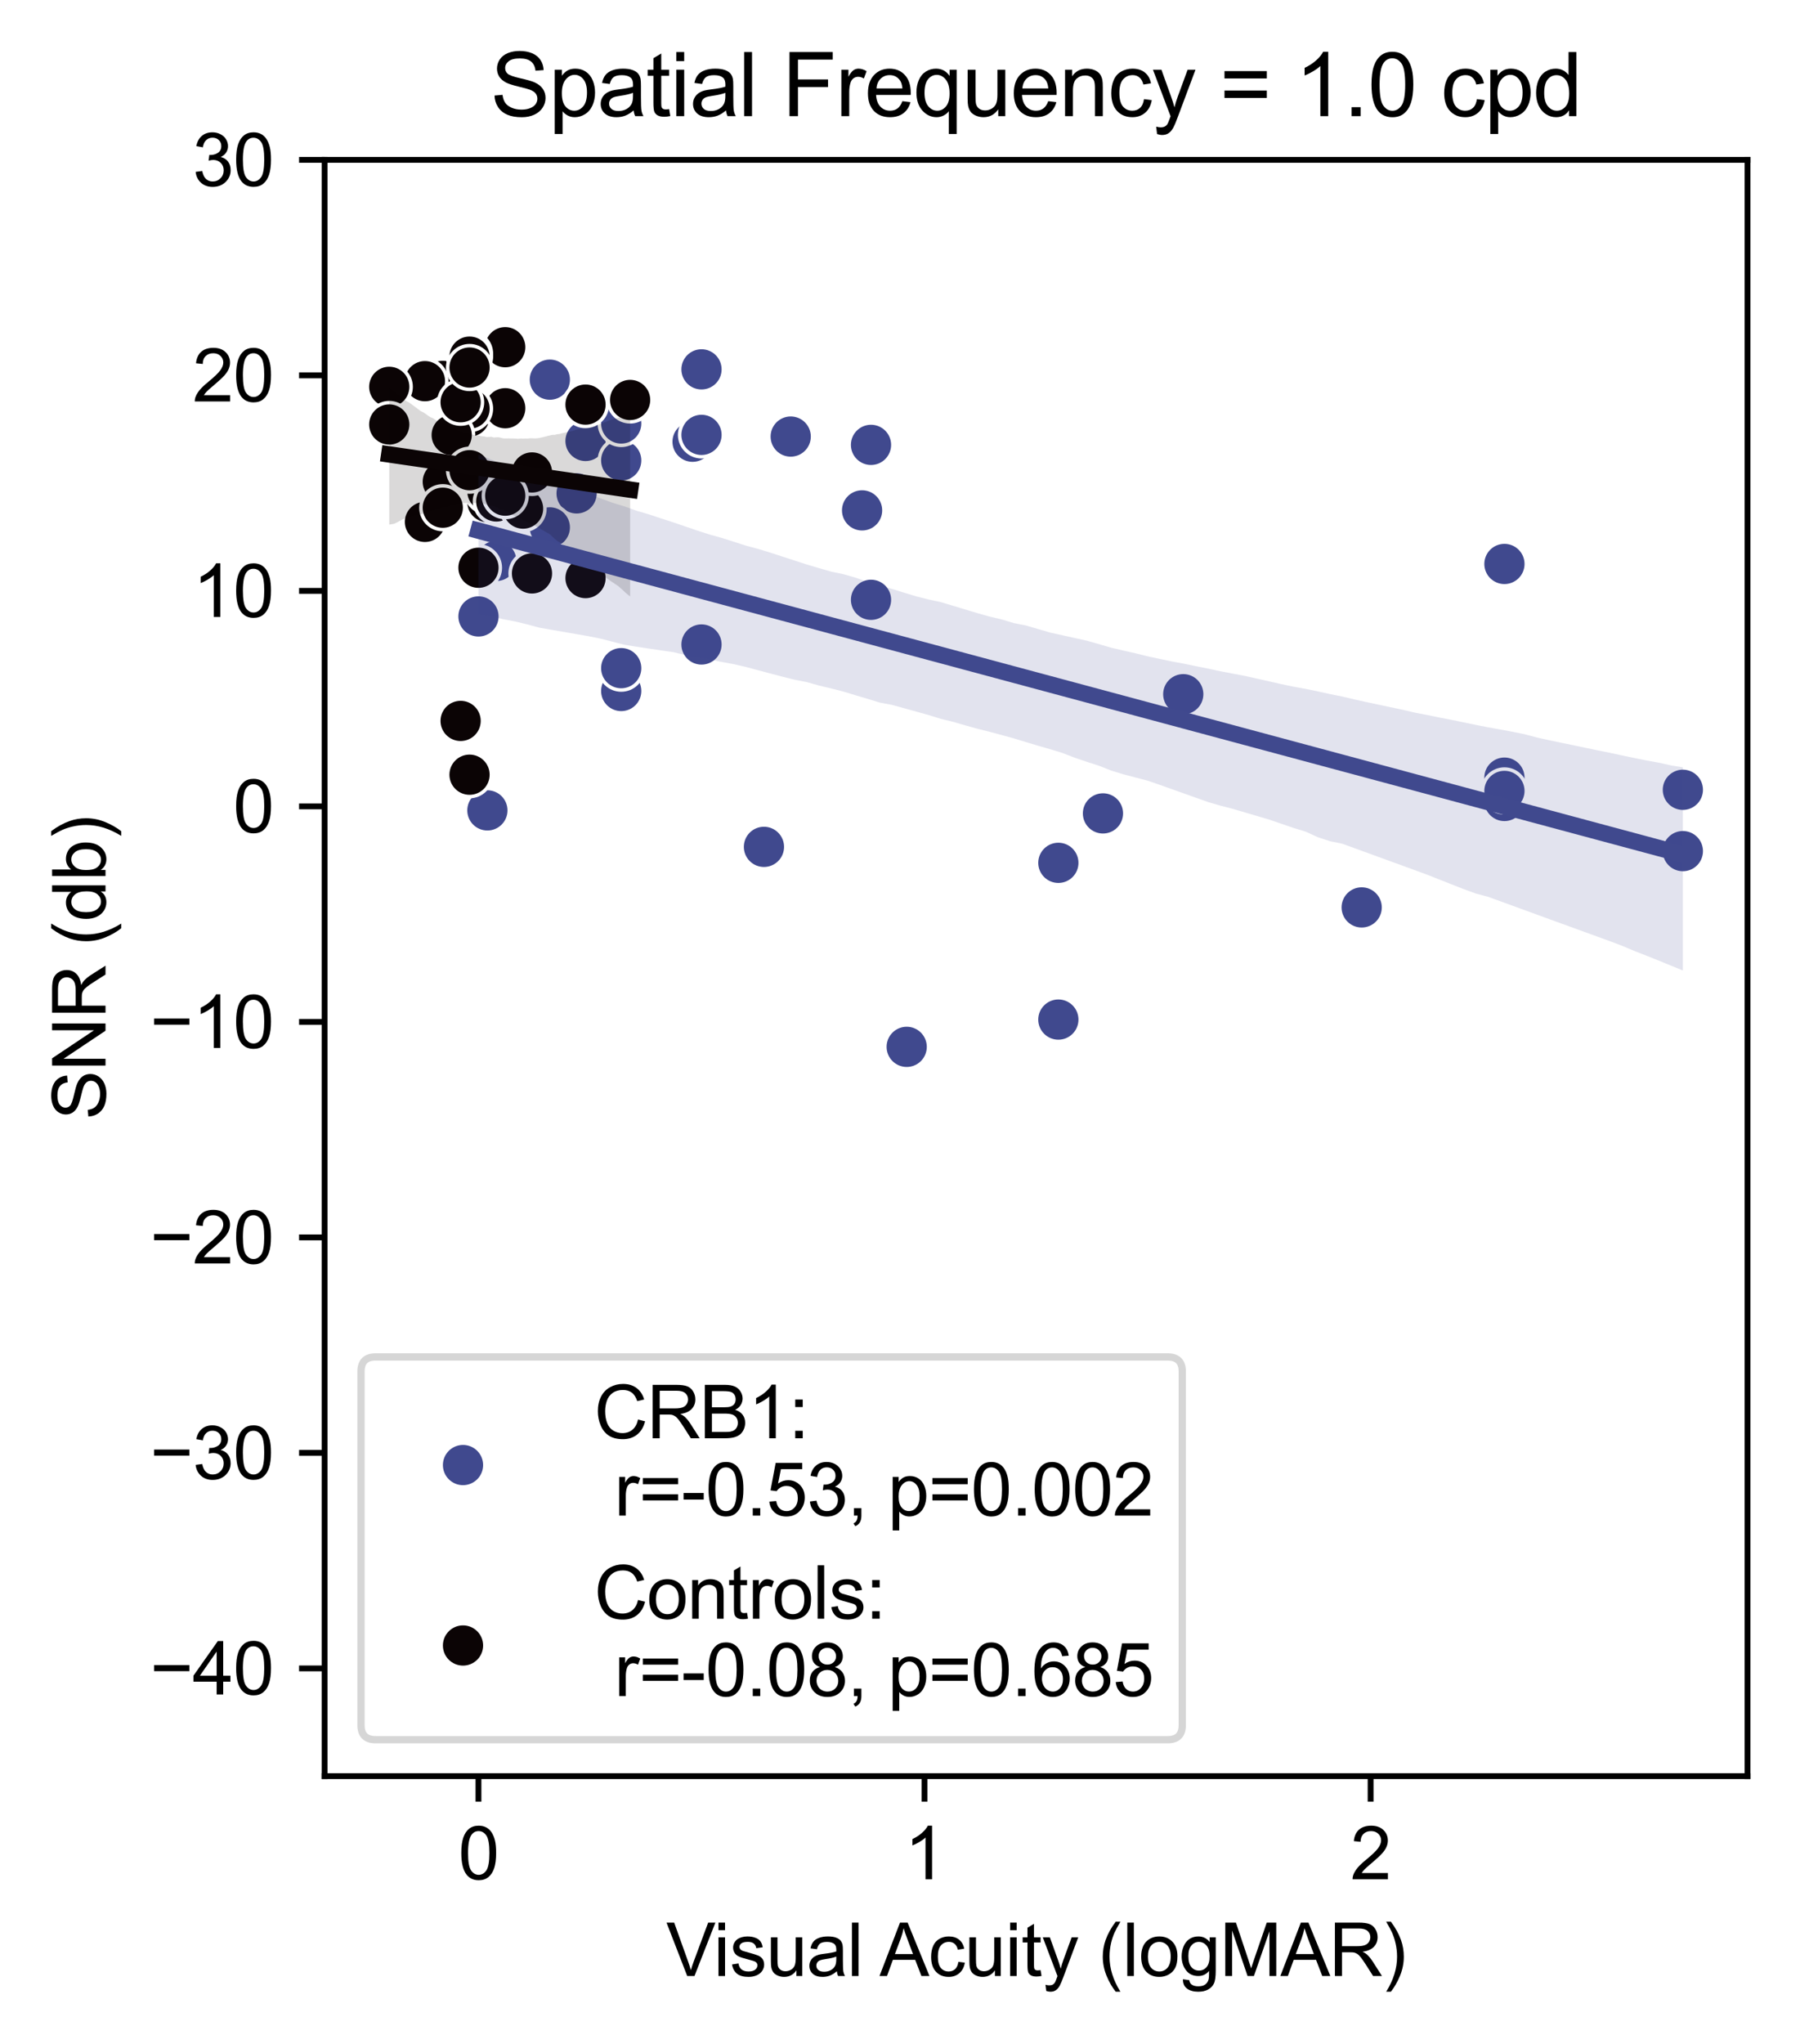 <?xml version="1.0" encoding="utf-8" standalone="no"?>
<!DOCTYPE svg PUBLIC "-//W3C//DTD SVG 1.1//EN"
  "http://www.w3.org/Graphics/SVG/1.1/DTD/svg11.dtd">
<svg xmlns:xlink="http://www.w3.org/1999/xlink" width="247.047pt" height="280.425pt" viewBox="0 0 247.047 280.425" xmlns="http://www.w3.org/2000/svg" version="1.1">
 <defs>
  <style type="text/css">*{stroke-linejoin: round; stroke-linecap: butt}</style>
 </defs>
 <g id="figure_1">
  <g id="patch_1">
   <path d="M 0 280.425 
L 247.047 280.425 
L 247.047 0 
L 0 0 
z
" style="fill: #ffffff"/>
  </g>
  <g id="axes_1">
   <g id="patch_2">
    <path d="M 44.547 243.696 
L 239.847 243.696 
L 239.847 21.936 
L 44.547 21.936 
z
" style="fill: #ffffff"/>
   </g>
   <g id="PathCollection_1">
    <defs>
     <path id="mde78fa9a2f" d="M 0 3 
C 0.796 3 1.559 2.684 2.121 2.121 
C 2.684 1.559 3 0.796 3 0 
C 3 -0.796 2.684 -1.559 2.121 -2.121 
C 1.559 -2.684 0.796 -3 0 -3 
C -0.796 -3 -1.559 -2.684 -2.121 -2.121 
C -2.684 -1.559 -3 -0.796 -3 0 
C -3 0.796 -2.684 1.559 -2.121 2.121 
C -1.559 2.684 -0.796 3 0 3 
z
" style="stroke: #ffffff; stroke-width: 0.48"/>
    </defs>
    <g clip-path="url(#p90b4c00ae9)">
     <use xlink:href="#mde78fa9a2f" x="95.055" y="60.61" style="fill: #40498e; stroke: #ffffff; stroke-width: 0.48"/>
     <use xlink:href="#mde78fa9a2f" x="85.26" y="94.809" style="fill: #40498e; stroke: #ffffff; stroke-width: 0.48"/>
     <use xlink:href="#mde78fa9a2f" x="108.524" y="59.899" style="fill: #40498e; stroke: #ffffff; stroke-width: 0.48"/>
     <use xlink:href="#mde78fa9a2f" x="96.28" y="50.678" style="fill: #40498e; stroke: #ffffff; stroke-width: 0.48"/>
     <use xlink:href="#mde78fa9a2f" x="206.481" y="109.9" style="fill: #40498e; stroke: #ffffff; stroke-width: 0.48"/>
     <use xlink:href="#mde78fa9a2f" x="206.481" y="106.695" style="fill: #40498e; stroke: #ffffff; stroke-width: 0.48"/>
     <use xlink:href="#mde78fa9a2f" x="119.545" y="61.039" style="fill: #40498e; stroke: #ffffff; stroke-width: 0.48"/>
     <use xlink:href="#mde78fa9a2f" x="118.32" y="70.027" style="fill: #40498e; stroke: #ffffff; stroke-width: 0.48"/>
     <use xlink:href="#mde78fa9a2f" x="85.26" y="91.676" style="fill: #40498e; stroke: #ffffff; stroke-width: 0.48"/>
     <use xlink:href="#mde78fa9a2f" x="151.38" y="111.604" style="fill: #40498e; stroke: #ffffff; stroke-width: 0.48"/>
     <use xlink:href="#mde78fa9a2f" x="124.442" y="143.634" style="fill: #40498e; stroke: #ffffff; stroke-width: 0.48"/>
     <use xlink:href="#mde78fa9a2f" x="119.545" y="82.298" style="fill: #40498e; stroke: #ffffff; stroke-width: 0.48"/>
     <use xlink:href="#mde78fa9a2f" x="145.258" y="118.386" style="fill: #40498e; stroke: #ffffff; stroke-width: 0.48"/>
     <use xlink:href="#mde78fa9a2f" x="145.258" y="139.892" style="fill: #40498e; stroke: #ffffff; stroke-width: 0.48"/>
     <use xlink:href="#mde78fa9a2f" x="162.4" y="95.248" style="fill: #40498e; stroke: #ffffff; stroke-width: 0.48"/>
     <use xlink:href="#mde78fa9a2f" x="186.889" y="124.502" style="fill: #40498e; stroke: #ffffff; stroke-width: 0.48"/>
     <use xlink:href="#mde78fa9a2f" x="96.28" y="59.668" style="fill: #40498e; stroke: #ffffff; stroke-width: 0.48"/>
     <use xlink:href="#mde78fa9a2f" x="96.28" y="88.428" style="fill: #40498e; stroke: #ffffff; stroke-width: 0.48"/>
     <use xlink:href="#mde78fa9a2f" x="80.362" y="60.504" style="fill: #40498e; stroke: #ffffff; stroke-width: 0.48"/>
     <use xlink:href="#mde78fa9a2f" x="85.26" y="63.173" style="fill: #40498e; stroke: #ffffff; stroke-width: 0.48"/>
     <use xlink:href="#mde78fa9a2f" x="75.464" y="52.091" style="fill: #40498e; stroke: #ffffff; stroke-width: 0.48"/>
     <use xlink:href="#mde78fa9a2f" x="85.26" y="58.105" style="fill: #40498e; stroke: #ffffff; stroke-width: 0.48"/>
     <use xlink:href="#mde78fa9a2f" x="65.669" y="84.579" style="fill: #40498e; stroke: #ffffff; stroke-width: 0.48"/>
     <use xlink:href="#mde78fa9a2f" x="104.851" y="116.194" style="fill: #40498e; stroke: #ffffff; stroke-width: 0.48"/>
     <use xlink:href="#mde78fa9a2f" x="68.118" y="76.963" style="fill: #40498e; stroke: #ffffff; stroke-width: 0.48"/>
     <use xlink:href="#mde78fa9a2f" x="66.893" y="111.191" style="fill: #40498e; stroke: #ffffff; stroke-width: 0.48"/>
     <use xlink:href="#mde78fa9a2f" x="79.138" y="67.697" style="fill: #40498e; stroke: #ffffff; stroke-width: 0.48"/>
     <use xlink:href="#mde78fa9a2f" x="75.464" y="72.36" style="fill: #40498e; stroke: #ffffff; stroke-width: 0.48"/>
     <use xlink:href="#mde78fa9a2f" x="230.97" y="116.779" style="fill: #40498e; stroke: #ffffff; stroke-width: 0.48"/>
     <use xlink:href="#mde78fa9a2f" x="206.481" y="77.378" style="fill: #40498e; stroke: #ffffff; stroke-width: 0.48"/>
     <use xlink:href="#mde78fa9a2f" x="206.481" y="108.52" style="fill: #40498e; stroke: #ffffff; stroke-width: 0.48"/>
     <use xlink:href="#mde78fa9a2f" x="230.97" y="108.364" style="fill: #40498e; stroke: #ffffff; stroke-width: 0.48"/>
    </g>
   </g>
   <g id="PathCollection_2">
    <defs>
     <path id="mb01b59bfd1" d="M 0 3 
C 0.796 3 1.559 2.684 2.121 2.121 
C 2.684 1.559 3 0.796 3 0 
C 3 -0.796 2.684 -1.559 2.121 -2.121 
C 1.559 -2.684 0.796 -3 0 -3 
C -0.796 -3 -1.559 -2.684 -2.121 -2.121 
C -2.684 -1.559 -3 -0.796 -3 0 
C -3 0.796 -2.684 1.559 -2.121 2.121 
C -1.559 2.684 -0.796 3 0 3 
z
" style="stroke: #ffffff; stroke-width: 0.48"/>
    </defs>
    <g clip-path="url(#p90b4c00ae9)">
     <use xlink:href="#mb01b59bfd1" x="60.771" y="66.093" style="fill: #0b0405; stroke: #ffffff; stroke-width: 0.48"/>
     <use xlink:href="#mb01b59bfd1" x="64.444" y="57.145" style="fill: #0b0405; stroke: #ffffff; stroke-width: 0.48"/>
     <use xlink:href="#mb01b59bfd1" x="66.893" y="68.885" style="fill: #0b0405; stroke: #ffffff; stroke-width: 0.48"/>
     <use xlink:href="#mb01b59bfd1" x="66.893" y="67.407" style="fill: #0b0405; stroke: #ffffff; stroke-width: 0.48"/>
     <use xlink:href="#mb01b59bfd1" x="60.771" y="52.258" style="fill: #0b0405; stroke: #ffffff; stroke-width: 0.48"/>
     <use xlink:href="#mb01b59bfd1" x="69.342" y="56.011" style="fill: #0b0405; stroke: #ffffff; stroke-width: 0.48"/>
     <use xlink:href="#mb01b59bfd1" x="68.118" y="68.803" style="fill: #0b0405; stroke: #ffffff; stroke-width: 0.48"/>
     <use xlink:href="#mb01b59bfd1" x="73.015" y="78.676" style="fill: #0b0405; stroke: #ffffff; stroke-width: 0.48"/>
     <use xlink:href="#mb01b59bfd1" x="71.791" y="69.786" style="fill: #0b0405; stroke: #ffffff; stroke-width: 0.48"/>
     <use xlink:href="#mb01b59bfd1" x="73.015" y="64.823" style="fill: #0b0405; stroke: #ffffff; stroke-width: 0.48"/>
     <use xlink:href="#mb01b59bfd1" x="58.322" y="71.606" style="fill: #0b0405; stroke: #ffffff; stroke-width: 0.48"/>
     <use xlink:href="#mb01b59bfd1" x="63.22" y="98.914" style="fill: #0b0405; stroke: #ffffff; stroke-width: 0.48"/>
     <use xlink:href="#mb01b59bfd1" x="64.444" y="56.066" style="fill: #0b0405; stroke: #ffffff; stroke-width: 0.48"/>
     <use xlink:href="#mb01b59bfd1" x="61.995" y="59.684" style="fill: #0b0405; stroke: #ffffff; stroke-width: 0.48"/>
     <use xlink:href="#mb01b59bfd1" x="69.342" y="47.637" style="fill: #0b0405; stroke: #ffffff; stroke-width: 0.48"/>
     <use xlink:href="#mb01b59bfd1" x="58.322" y="52.298" style="fill: #0b0405; stroke: #ffffff; stroke-width: 0.48"/>
     <use xlink:href="#mb01b59bfd1" x="64.444" y="64.514" style="fill: #0b0405; stroke: #ffffff; stroke-width: 0.48"/>
     <use xlink:href="#mb01b59bfd1" x="63.22" y="55.192" style="fill: #0b0405; stroke: #ffffff; stroke-width: 0.48"/>
     <use xlink:href="#mb01b59bfd1" x="80.362" y="55.515" style="fill: #0b0405; stroke: #ffffff; stroke-width: 0.48"/>
     <use xlink:href="#mb01b59bfd1" x="86.484" y="54.876" style="fill: #0b0405; stroke: #ffffff; stroke-width: 0.48"/>
     <use xlink:href="#mb01b59bfd1" x="65.669" y="77.899" style="fill: #0b0405; stroke: #ffffff; stroke-width: 0.48"/>
     <use xlink:href="#mb01b59bfd1" x="69.342" y="68.009" style="fill: #0b0405; stroke: #ffffff; stroke-width: 0.48"/>
     <use xlink:href="#mb01b59bfd1" x="64.444" y="48.514" style="fill: #0b0405; stroke: #ffffff; stroke-width: 0.48"/>
     <use xlink:href="#mb01b59bfd1" x="60.771" y="69.66" style="fill: #0b0405; stroke: #ffffff; stroke-width: 0.48"/>
     <use xlink:href="#mb01b59bfd1" x="80.362" y="79.318" style="fill: #0b0405; stroke: #ffffff; stroke-width: 0.48"/>
     <use xlink:href="#mb01b59bfd1" x="64.444" y="106.294" style="fill: #0b0405; stroke: #ffffff; stroke-width: 0.48"/>
     <use xlink:href="#mb01b59bfd1" x="64.444" y="48.933" style="fill: #0b0405; stroke: #ffffff; stroke-width: 0.48"/>
     <use xlink:href="#mb01b59bfd1" x="64.444" y="50.428" style="fill: #0b0405; stroke: #ffffff; stroke-width: 0.48"/>
     <use xlink:href="#mb01b59bfd1" x="53.424" y="53.076" style="fill: #0b0405; stroke: #ffffff; stroke-width: 0.48"/>
     <use xlink:href="#mb01b59bfd1" x="53.424" y="58.243" style="fill: #0b0405; stroke: #ffffff; stroke-width: 0.48"/>
    </g>
   </g>
   <g id="PolyCollection_1">
    <path d="M 65.669 62.362 
L 65.669 84.3 
L 67.338 84.536 
L 69.008 84.949 
L 70.678 85.263 
L 72.347 85.666 
L 74.017 86.118 
L 75.687 86.41 
L 77.357 86.699 
L 79.026 86.988 
L 80.696 87.278 
L 82.366 87.609 
L 84.035 88.038 
L 85.705 88.467 
L 87.375 88.736 
L 89.045 88.986 
L 90.714 89.235 
L 92.384 89.472 
L 94.054 89.869 
L 95.723 90.149 
L 97.393 90.489 
L 99.063 90.824 
L 100.732 91.13 
L 102.402 91.519 
L 104.072 91.966 
L 105.742 92.411 
L 107.411 92.85 
L 109.081 93.265 
L 110.751 93.591 
L 112.42 94.065 
L 114.09 94.462 
L 115.76 94.889 
L 117.43 95.397 
L 119.099 95.891 
L 120.769 96.405 
L 122.439 96.718 
L 124.108 97.181 
L 125.778 97.643 
L 127.448 98.107 
L 129.118 98.628 
L 130.787 99.033 
L 132.457 99.516 
L 134.127 99.98 
L 135.796 100.403 
L 137.466 100.847 
L 139.136 101.309 
L 140.805 101.816 
L 142.475 102.318 
L 144.145 102.798 
L 145.815 103.308 
L 147.484 103.959 
L 149.154 104.522 
L 150.824 105.06 
L 152.493 105.72 
L 154.163 106.234 
L 155.833 106.673 
L 157.503 107.11 
L 159.172 107.685 
L 160.842 108.28 
L 162.512 108.874 
L 164.181 109.469 
L 165.851 110.06 
L 167.521 110.546 
L 169.19 110.978 
L 170.86 111.47 
L 172.53 111.962 
L 174.2 112.455 
L 175.869 113.026 
L 177.539 113.601 
L 179.209 114.11 
L 180.878 114.876 
L 182.548 115.42 
L 184.218 115.762 
L 185.888 116.37 
L 187.557 116.978 
L 189.227 117.587 
L 190.897 118.195 
L 192.566 118.803 
L 194.236 119.411 
L 195.906 120.026 
L 197.575 120.686 
L 199.245 121.346 
L 200.915 122.002 
L 202.585 122.607 
L 204.254 123.053 
L 205.924 123.662 
L 207.594 124.271 
L 209.263 124.88 
L 210.933 125.489 
L 212.603 126.098 
L 214.273 126.706 
L 215.942 127.312 
L 217.612 127.919 
L 219.282 128.526 
L 220.951 129.132 
L 222.621 129.766 
L 224.291 130.467 
L 225.96 131.12 
L 227.63 131.79 
L 229.3 132.474 
L 230.97 133.158 
L 230.97 105.284 
L 230.97 105.284 
L 229.3 105.009 
L 227.63 104.637 
L 225.96 104.337 
L 224.291 103.999 
L 222.621 103.648 
L 220.951 103.285 
L 219.282 102.953 
L 217.612 102.603 
L 215.942 102.254 
L 214.273 101.907 
L 212.603 101.56 
L 210.933 101.19 
L 209.263 100.743 
L 207.594 100.407 
L 205.924 100.091 
L 204.254 99.796 
L 202.585 99.469 
L 200.915 99.118 
L 199.245 98.772 
L 197.575 98.453 
L 195.906 98.108 
L 194.236 97.789 
L 192.566 97.396 
L 190.897 97.043 
L 189.227 96.69 
L 187.557 96.33 
L 185.888 95.962 
L 184.218 95.569 
L 182.548 95.231 
L 180.878 94.865 
L 179.209 94.518 
L 177.539 94.22 
L 175.869 93.868 
L 174.2 93.487 
L 172.53 93.114 
L 170.86 92.739 
L 169.19 92.424 
L 167.521 92.104 
L 165.851 91.745 
L 164.181 91.413 
L 162.512 91.061 
L 160.842 90.754 
L 159.172 90.406 
L 157.503 90.046 
L 155.833 89.633 
L 154.163 89.255 
L 152.493 88.863 
L 150.824 88.375 
L 149.154 87.903 
L 147.484 87.533 
L 145.815 87.164 
L 144.145 86.795 
L 142.475 86.308 
L 140.805 85.821 
L 139.136 85.488 
L 137.466 84.986 
L 135.796 84.591 
L 134.127 84.123 
L 132.457 83.618 
L 130.787 83.113 
L 129.118 82.612 
L 127.448 82.253 
L 125.778 81.83 
L 124.108 81.329 
L 122.439 80.806 
L 120.769 80.327 
L 119.099 79.848 
L 117.43 79.262 
L 115.76 78.782 
L 114.09 78.433 
L 112.42 77.954 
L 110.751 77.46 
L 109.081 76.916 
L 107.411 76.373 
L 105.742 75.833 
L 104.072 75.318 
L 102.402 74.874 
L 100.732 74.336 
L 99.063 73.807 
L 97.393 73.341 
L 95.723 72.806 
L 94.054 72.235 
L 92.384 71.666 
L 90.714 71.124 
L 89.045 70.569 
L 87.375 70.079 
L 85.705 69.481 
L 84.035 68.973 
L 82.366 68.36 
L 80.696 67.737 
L 79.026 67.159 
L 77.357 66.583 
L 75.687 66.023 
L 74.017 65.455 
L 72.347 64.857 
L 70.678 64.269 
L 69.008 63.676 
L 67.338 63.019 
L 65.669 62.362 
z
" clip-path="url(#p90b4c00ae9)" style="fill: #40498e; fill-opacity: 0.15"/>
   </g>
   <g id="PolyCollection_2">
    <path d="M 53.424 53.202 
L 53.424 71.979 
L 53.758 71.925 
L 54.092 71.867 
L 54.426 71.707 
L 54.76 71.526 
L 55.094 71.345 
L 55.428 71.178 
L 55.762 71.061 
L 56.096 70.945 
L 56.43 70.843 
L 56.764 70.769 
L 57.098 70.695 
L 57.431 70.638 
L 57.765 70.55 
L 58.099 70.478 
L 58.433 70.405 
L 58.767 70.283 
L 59.101 70.157 
L 59.435 70.032 
L 59.769 69.91 
L 60.103 69.845 
L 60.437 69.739 
L 60.771 69.593 
L 61.105 69.581 
L 61.439 69.568 
L 61.773 69.374 
L 62.107 69.363 
L 62.441 69.334 
L 62.775 69.207 
L 63.108 69.093 
L 63.442 69.016 
L 63.776 69.018 
L 64.11 69.018 
L 64.444 69.114 
L 64.778 69.017 
L 65.112 69.014 
L 65.446 68.974 
L 65.78 69.052 
L 66.114 69.022 
L 66.448 69.129 
L 66.782 69.242 
L 67.116 69.35 
L 67.45 69.416 
L 67.784 69.473 
L 68.118 69.581 
L 68.452 69.781 
L 68.785 69.917 
L 69.119 69.987 
L 69.453 70.14 
L 69.787 70.332 
L 70.121 70.531 
L 70.455 70.705 
L 70.789 70.841 
L 71.123 70.976 
L 71.457 71.201 
L 71.791 71.352 
L 72.125 71.475 
L 72.459 71.686 
L 72.793 71.891 
L 73.127 72.016 
L 73.461 72.157 
L 73.795 72.348 
L 74.129 72.539 
L 74.462 72.731 
L 74.796 72.922 
L 75.13 73.114 
L 75.464 73.305 
L 75.798 73.617 
L 76.132 73.931 
L 76.466 74.208 
L 76.8 74.407 
L 77.134 74.639 
L 77.468 74.904 
L 77.802 75.111 
L 78.136 75.36 
L 78.47 75.591 
L 78.804 75.851 
L 79.138 76.121 
L 79.472 76.391 
L 79.806 76.661 
L 80.139 76.932 
L 80.473 77.202 
L 80.807 77.472 
L 81.141 77.744 
L 81.475 78.012 
L 81.809 78.282 
L 82.143 78.551 
L 82.477 78.784 
L 82.811 78.999 
L 83.145 79.213 
L 83.479 79.477 
L 83.813 79.724 
L 84.147 79.946 
L 84.481 80.168 
L 84.815 80.389 
L 85.149 80.676 
L 85.483 80.966 
L 85.816 81.294 
L 86.15 81.569 
L 86.484 81.84 
L 86.484 56.676 
L 86.484 56.676 
L 86.15 56.825 
L 85.816 56.974 
L 85.483 57.122 
L 85.149 57.238 
L 84.815 57.342 
L 84.481 57.427 
L 84.147 57.513 
L 83.813 57.61 
L 83.479 57.74 
L 83.145 57.882 
L 82.811 58 
L 82.477 58.13 
L 82.143 58.253 
L 81.809 58.374 
L 81.475 58.519 
L 81.141 58.592 
L 80.807 58.68 
L 80.473 58.736 
L 80.139 58.764 
L 79.806 58.802 
L 79.472 58.883 
L 79.138 58.945 
L 78.804 59.049 
L 78.47 59.142 
L 78.136 59.22 
L 77.802 59.295 
L 77.468 59.377 
L 77.134 59.439 
L 76.8 59.543 
L 76.466 59.578 
L 76.132 59.666 
L 75.798 59.667 
L 75.464 59.744 
L 75.13 59.822 
L 74.796 59.91 
L 74.462 59.992 
L 74.129 60.072 
L 73.795 60.122 
L 73.461 60.157 
L 73.127 60.139 
L 72.793 60.129 
L 72.459 60.165 
L 72.125 60.164 
L 71.791 60.183 
L 71.457 60.163 
L 71.123 60.201 
L 70.789 60.178 
L 70.455 60.16 
L 70.121 60.16 
L 69.787 60.149 
L 69.453 60.155 
L 69.119 60.153 
L 68.785 60.078 
L 68.452 59.993 
L 68.118 60.001 
L 67.784 60.031 
L 67.45 59.931 
L 67.116 59.948 
L 66.782 59.963 
L 66.448 59.882 
L 66.114 59.854 
L 65.78 59.777 
L 65.446 59.709 
L 65.112 59.696 
L 64.778 59.622 
L 64.444 59.504 
L 64.11 59.427 
L 63.776 59.308 
L 63.442 59.191 
L 63.108 59.085 
L 62.775 59.003 
L 62.441 58.78 
L 62.107 58.567 
L 61.773 58.464 
L 61.439 58.317 
L 61.105 58.083 
L 60.771 58.014 
L 60.437 57.845 
L 60.103 57.748 
L 59.769 57.619 
L 59.435 57.384 
L 59.101 57.255 
L 58.767 57.039 
L 58.433 56.799 
L 58.099 56.573 
L 57.765 56.42 
L 57.431 56.172 
L 57.098 55.918 
L 56.764 55.677 
L 56.43 55.429 
L 56.096 55.193 
L 55.762 55.038 
L 55.428 54.734 
L 55.094 54.44 
L 54.76 54.192 
L 54.426 53.945 
L 54.092 53.701 
L 53.758 53.463 
L 53.424 53.202 
z
" clip-path="url(#p90b4c00ae9)" style="fill: #0b0405; fill-opacity: 0.15"/>
   </g>
   <g id="matplotlib.axis_1">
    <g id="xtick_1">
     <g id="line2d_1">
      <defs>
       <path id="m09d2572452" d="M 0 0 
L 0 3.5 
" style="stroke: #000000; stroke-width: 0.8"/>
      </defs>
      <g>
       <use xlink:href="#m09d2572452" x="65.669" y="243.696" style="stroke: #000000; stroke-width: 0.8"/>
      </g>
     </g>
     <g id="text_1">
      <!-- 0 -->
      <g transform="translate(62.888 257.853) scale(0.1 -0.1)">
       <defs>
        <path id="ArialMT-30" d="M 266 2259 
Q 266 3072 433 3567 
Q 600 4063 929 4331 
Q 1259 4600 1759 4600 
Q 2128 4600 2406 4451 
Q 2684 4303 2865 4023 
Q 3047 3744 3150 3342 
Q 3253 2941 3253 2259 
Q 3253 1453 3087 958 
Q 2922 463 2592 192 
Q 2263 -78 1759 -78 
Q 1097 -78 719 397 
Q 266 969 266 2259 
z
M 844 2259 
Q 844 1131 1108 757 
Q 1372 384 1759 384 
Q 2147 384 2411 759 
Q 2675 1134 2675 2259 
Q 2675 3391 2411 3762 
Q 2147 4134 1753 4134 
Q 1366 4134 1134 3806 
Q 844 3388 844 2259 
z
" transform="scale(0.016)"/>
       </defs>
       <use xlink:href="#ArialMT-30"/>
      </g>
     </g>
    </g>
    <g id="xtick_2">
     <g id="line2d_2">
      <g>
       <use xlink:href="#m09d2572452" x="126.891" y="243.696" style="stroke: #000000; stroke-width: 0.8"/>
      </g>
     </g>
     <g id="text_2">
      <!-- 1 -->
      <g transform="translate(124.111 257.853) scale(0.1 -0.1)">
       <defs>
        <path id="ArialMT-31" d="M 2384 0 
L 1822 0 
L 1822 3584 
Q 1619 3391 1289 3197 
Q 959 3003 697 2906 
L 697 3450 
Q 1169 3672 1522 3987 
Q 1875 4303 2022 4600 
L 2384 4600 
L 2384 0 
z
" transform="scale(0.016)"/>
       </defs>
       <use xlink:href="#ArialMT-31"/>
      </g>
     </g>
    </g>
    <g id="xtick_3">
     <g id="line2d_3">
      <g>
       <use xlink:href="#m09d2572452" x="188.114" y="243.696" style="stroke: #000000; stroke-width: 0.8"/>
      </g>
     </g>
     <g id="text_3">
      <!-- 2 -->
      <g transform="translate(185.333 257.853) scale(0.1 -0.1)">
       <defs>
        <path id="ArialMT-32" d="M 3222 541 
L 3222 0 
L 194 0 
Q 188 203 259 391 
Q 375 700 629 1000 
Q 884 1300 1366 1694 
Q 2113 2306 2375 2664 
Q 2638 3022 2638 3341 
Q 2638 3675 2398 3904 
Q 2159 4134 1775 4134 
Q 1369 4134 1125 3890 
Q 881 3647 878 3216 
L 300 3275 
Q 359 3922 746 4261 
Q 1134 4600 1788 4600 
Q 2447 4600 2831 4234 
Q 3216 3869 3216 3328 
Q 3216 3053 3103 2787 
Q 2991 2522 2730 2228 
Q 2469 1934 1863 1422 
Q 1356 997 1212 845 
Q 1069 694 975 541 
L 3222 541 
z
" transform="scale(0.016)"/>
       </defs>
       <use xlink:href="#ArialMT-32"/>
      </g>
     </g>
    </g>
    <g id="text_4">
     <!-- Visual Acuity (logMAR) -->
     <g transform="translate(91.435 271.121) scale(0.1 -0.1)">
      <defs>
       <path id="ArialMT-56" d="M 1803 0 
L 28 4581 
L 684 4581 
L 1875 1253 
Q 2019 853 2116 503 
Q 2222 878 2363 1253 
L 3600 4581 
L 4219 4581 
L 2425 0 
L 1803 0 
z
" transform="scale(0.016)"/>
       <path id="ArialMT-69" d="M 425 3934 
L 425 4581 
L 988 4581 
L 988 3934 
L 425 3934 
z
M 425 0 
L 425 3319 
L 988 3319 
L 988 0 
L 425 0 
z
" transform="scale(0.016)"/>
       <path id="ArialMT-73" d="M 197 991 
L 753 1078 
Q 800 744 1014 566 
Q 1228 388 1613 388 
Q 2000 388 2187 545 
Q 2375 703 2375 916 
Q 2375 1106 2209 1216 
Q 2094 1291 1634 1406 
Q 1016 1563 777 1677 
Q 538 1791 414 1992 
Q 291 2194 291 2438 
Q 291 2659 392 2848 
Q 494 3038 669 3163 
Q 800 3259 1026 3326 
Q 1253 3394 1513 3394 
Q 1903 3394 2198 3281 
Q 2494 3169 2634 2976 
Q 2775 2784 2828 2463 
L 2278 2388 
Q 2241 2644 2061 2787 
Q 1881 2931 1553 2931 
Q 1166 2931 1000 2803 
Q 834 2675 834 2503 
Q 834 2394 903 2306 
Q 972 2216 1119 2156 
Q 1203 2125 1616 2013 
Q 2213 1853 2448 1751 
Q 2684 1650 2818 1456 
Q 2953 1263 2953 975 
Q 2953 694 2789 445 
Q 2625 197 2315 61 
Q 2006 -75 1616 -75 
Q 969 -75 630 194 
Q 291 463 197 991 
z
" transform="scale(0.016)"/>
       <path id="ArialMT-75" d="M 2597 0 
L 2597 488 
Q 2209 -75 1544 -75 
Q 1250 -75 995 37 
Q 741 150 617 320 
Q 494 491 444 738 
Q 409 903 409 1263 
L 409 3319 
L 972 3319 
L 972 1478 
Q 972 1038 1006 884 
Q 1059 663 1231 536 
Q 1403 409 1656 409 
Q 1909 409 2131 539 
Q 2353 669 2445 892 
Q 2538 1116 2538 1541 
L 2538 3319 
L 3100 3319 
L 3100 0 
L 2597 0 
z
" transform="scale(0.016)"/>
       <path id="ArialMT-61" d="M 2588 409 
Q 2275 144 1986 34 
Q 1697 -75 1366 -75 
Q 819 -75 525 192 
Q 231 459 231 875 
Q 231 1119 342 1320 
Q 453 1522 633 1644 
Q 813 1766 1038 1828 
Q 1203 1872 1538 1913 
Q 2219 1994 2541 2106 
Q 2544 2222 2544 2253 
Q 2544 2597 2384 2738 
Q 2169 2928 1744 2928 
Q 1347 2928 1158 2789 
Q 969 2650 878 2297 
L 328 2372 
Q 403 2725 575 2942 
Q 747 3159 1072 3276 
Q 1397 3394 1825 3394 
Q 2250 3394 2515 3294 
Q 2781 3194 2906 3042 
Q 3031 2891 3081 2659 
Q 3109 2516 3109 2141 
L 3109 1391 
Q 3109 606 3145 398 
Q 3181 191 3288 0 
L 2700 0 
Q 2613 175 2588 409 
z
M 2541 1666 
Q 2234 1541 1622 1453 
Q 1275 1403 1131 1340 
Q 988 1278 909 1158 
Q 831 1038 831 891 
Q 831 666 1001 516 
Q 1172 366 1500 366 
Q 1825 366 2078 508 
Q 2331 650 2450 897 
Q 2541 1088 2541 1459 
L 2541 1666 
z
" transform="scale(0.016)"/>
       <path id="ArialMT-6c" d="M 409 0 
L 409 4581 
L 972 4581 
L 972 0 
L 409 0 
z
" transform="scale(0.016)"/>
       <path id="ArialMT-20" transform="scale(0.016)"/>
       <path id="ArialMT-41" d="M -9 0 
L 1750 4581 
L 2403 4581 
L 4278 0 
L 3588 0 
L 3053 1388 
L 1138 1388 
L 634 0 
L -9 0 
z
M 1313 1881 
L 2866 1881 
L 2388 3150 
Q 2169 3728 2063 4100 
Q 1975 3659 1816 3225 
L 1313 1881 
z
" transform="scale(0.016)"/>
       <path id="ArialMT-63" d="M 2588 1216 
L 3141 1144 
Q 3050 572 2676 248 
Q 2303 -75 1759 -75 
Q 1078 -75 664 370 
Q 250 816 250 1647 
Q 250 2184 428 2587 
Q 606 2991 970 3192 
Q 1334 3394 1763 3394 
Q 2303 3394 2647 3120 
Q 2991 2847 3088 2344 
L 2541 2259 
Q 2463 2594 2264 2762 
Q 2066 2931 1784 2931 
Q 1359 2931 1093 2626 
Q 828 2322 828 1663 
Q 828 994 1084 691 
Q 1341 388 1753 388 
Q 2084 388 2306 591 
Q 2528 794 2588 1216 
z
" transform="scale(0.016)"/>
       <path id="ArialMT-74" d="M 1650 503 
L 1731 6 
Q 1494 -44 1306 -44 
Q 1000 -44 831 53 
Q 663 150 594 308 
Q 525 466 525 972 
L 525 2881 
L 113 2881 
L 113 3319 
L 525 3319 
L 525 4141 
L 1084 4478 
L 1084 3319 
L 1650 3319 
L 1650 2881 
L 1084 2881 
L 1084 941 
Q 1084 700 1114 631 
Q 1144 563 1211 522 
Q 1278 481 1403 481 
Q 1497 481 1650 503 
z
" transform="scale(0.016)"/>
       <path id="ArialMT-79" d="M 397 -1278 
L 334 -750 
Q 519 -800 656 -800 
Q 844 -800 956 -737 
Q 1069 -675 1141 -563 
Q 1194 -478 1313 -144 
Q 1328 -97 1363 -6 
L 103 3319 
L 709 3319 
L 1400 1397 
Q 1534 1031 1641 628 
Q 1738 1016 1872 1384 
L 2581 3319 
L 3144 3319 
L 1881 -56 
Q 1678 -603 1566 -809 
Q 1416 -1088 1222 -1217 
Q 1028 -1347 759 -1347 
Q 597 -1347 397 -1278 
z
" transform="scale(0.016)"/>
       <path id="ArialMT-28" d="M 1497 -1347 
Q 1031 -759 709 28 
Q 388 816 388 1659 
Q 388 2403 628 3084 
Q 909 3875 1497 4659 
L 1900 4659 
Q 1522 4009 1400 3731 
Q 1209 3300 1100 2831 
Q 966 2247 966 1656 
Q 966 153 1900 -1347 
L 1497 -1347 
z
" transform="scale(0.016)"/>
       <path id="ArialMT-6f" d="M 213 1659 
Q 213 2581 725 3025 
Q 1153 3394 1769 3394 
Q 2453 3394 2887 2945 
Q 3322 2497 3322 1706 
Q 3322 1066 3130 698 
Q 2938 331 2570 128 
Q 2203 -75 1769 -75 
Q 1072 -75 642 372 
Q 213 819 213 1659 
z
M 791 1659 
Q 791 1022 1069 705 
Q 1347 388 1769 388 
Q 2188 388 2466 706 
Q 2744 1025 2744 1678 
Q 2744 2294 2464 2611 
Q 2184 2928 1769 2928 
Q 1347 2928 1069 2612 
Q 791 2297 791 1659 
z
" transform="scale(0.016)"/>
       <path id="ArialMT-67" d="M 319 -275 
L 866 -356 
Q 900 -609 1056 -725 
Q 1266 -881 1628 -881 
Q 2019 -881 2231 -725 
Q 2444 -569 2519 -288 
Q 2563 -116 2559 434 
Q 2191 0 1641 0 
Q 956 0 581 494 
Q 206 988 206 1678 
Q 206 2153 378 2554 
Q 550 2956 876 3175 
Q 1203 3394 1644 3394 
Q 2231 3394 2613 2919 
L 2613 3319 
L 3131 3319 
L 3131 450 
Q 3131 -325 2973 -648 
Q 2816 -972 2473 -1159 
Q 2131 -1347 1631 -1347 
Q 1038 -1347 672 -1080 
Q 306 -813 319 -275 
z
M 784 1719 
Q 784 1066 1043 766 
Q 1303 466 1694 466 
Q 2081 466 2343 764 
Q 2606 1063 2606 1700 
Q 2606 2309 2336 2618 
Q 2066 2928 1684 2928 
Q 1309 2928 1046 2623 
Q 784 2319 784 1719 
z
" transform="scale(0.016)"/>
       <path id="ArialMT-4d" d="M 475 0 
L 475 4581 
L 1388 4581 
L 2472 1338 
Q 2622 884 2691 659 
Q 2769 909 2934 1394 
L 4031 4581 
L 4847 4581 
L 4847 0 
L 4263 0 
L 4263 3834 
L 2931 0 
L 2384 0 
L 1059 3900 
L 1059 0 
L 475 0 
z
" transform="scale(0.016)"/>
       <path id="ArialMT-52" d="M 503 0 
L 503 4581 
L 2534 4581 
Q 3147 4581 3465 4457 
Q 3784 4334 3975 4021 
Q 4166 3709 4166 3331 
Q 4166 2844 3850 2509 
Q 3534 2175 2875 2084 
Q 3116 1969 3241 1856 
Q 3506 1613 3744 1247 
L 4541 0 
L 3778 0 
L 3172 953 
Q 2906 1366 2734 1584 
Q 2563 1803 2427 1890 
Q 2291 1978 2150 2013 
Q 2047 2034 1813 2034 
L 1109 2034 
L 1109 0 
L 503 0 
z
M 1109 2559 
L 2413 2559 
Q 2828 2559 3062 2645 
Q 3297 2731 3419 2920 
Q 3541 3109 3541 3331 
Q 3541 3656 3305 3865 
Q 3069 4075 2559 4075 
L 1109 4075 
L 1109 2559 
z
" transform="scale(0.016)"/>
       <path id="ArialMT-29" d="M 791 -1347 
L 388 -1347 
Q 1322 153 1322 1656 
Q 1322 2244 1188 2822 
Q 1081 3291 891 3722 
Q 769 4003 388 4659 
L 791 4659 
Q 1378 3875 1659 3084 
Q 1900 2403 1900 1659 
Q 1900 816 1576 28 
Q 1253 -759 791 -1347 
z
" transform="scale(0.016)"/>
      </defs>
      <use xlink:href="#ArialMT-56"/>
      <use xlink:href="#ArialMT-69" x="64.949"/>
      <use xlink:href="#ArialMT-73" x="87.166"/>
      <use xlink:href="#ArialMT-75" x="137.166"/>
      <use xlink:href="#ArialMT-61" x="192.781"/>
      <use xlink:href="#ArialMT-6c" x="248.396"/>
      <use xlink:href="#ArialMT-20" x="270.613"/>
      <use xlink:href="#ArialMT-41" x="292.896"/>
      <use xlink:href="#ArialMT-63" x="359.596"/>
      <use xlink:href="#ArialMT-75" x="409.596"/>
      <use xlink:href="#ArialMT-69" x="465.211"/>
      <use xlink:href="#ArialMT-74" x="487.428"/>
      <use xlink:href="#ArialMT-79" x="515.211"/>
      <use xlink:href="#ArialMT-20" x="565.211"/>
      <use xlink:href="#ArialMT-28" x="592.994"/>
      <use xlink:href="#ArialMT-6c" x="626.295"/>
      <use xlink:href="#ArialMT-6f" x="648.512"/>
      <use xlink:href="#ArialMT-67" x="704.127"/>
      <use xlink:href="#ArialMT-4d" x="759.742"/>
      <use xlink:href="#ArialMT-41" x="843.043"/>
      <use xlink:href="#ArialMT-52" x="909.742"/>
      <use xlink:href="#ArialMT-29" x="981.959"/>
     </g>
    </g>
   </g>
   <g id="matplotlib.axis_2">
    <g id="ytick_1">
     <g id="line2d_4">
      <defs>
       <path id="m35d8e8e99a" d="M 0 0 
L -3.5 0 
" style="stroke: #000000; stroke-width: 0.8"/>
      </defs>
      <g>
       <use xlink:href="#m35d8e8e99a" x="44.547" y="228.912" style="stroke: #000000; stroke-width: 0.8"/>
      </g>
     </g>
     <g id="text_5">
      <!-- −40 -->
      <g transform="translate(20.584 232.491) scale(0.1 -0.1)">
       <defs>
        <path id="ArialMT-2212" d="M 3381 1997 
L 356 1997 
L 356 2522 
L 3381 2522 
L 3381 1997 
z
" transform="scale(0.016)"/>
        <path id="ArialMT-34" d="M 2069 0 
L 2069 1097 
L 81 1097 
L 81 1613 
L 2172 4581 
L 2631 4581 
L 2631 1613 
L 3250 1613 
L 3250 1097 
L 2631 1097 
L 2631 0 
L 2069 0 
z
M 2069 1613 
L 2069 3678 
L 634 1613 
L 2069 1613 
z
" transform="scale(0.016)"/>
       </defs>
       <use xlink:href="#ArialMT-2212"/>
       <use xlink:href="#ArialMT-34" x="58.398"/>
       <use xlink:href="#ArialMT-30" x="114.014"/>
      </g>
     </g>
    </g>
    <g id="ytick_2">
     <g id="line2d_5">
      <g>
       <use xlink:href="#m35d8e8e99a" x="44.547" y="199.344" style="stroke: #000000; stroke-width: 0.8"/>
      </g>
     </g>
     <g id="text_6">
      <!-- −30 -->
      <g transform="translate(20.584 202.923) scale(0.1 -0.1)">
       <defs>
        <path id="ArialMT-33" d="M 269 1209 
L 831 1284 
Q 928 806 1161 595 
Q 1394 384 1728 384 
Q 2125 384 2398 659 
Q 2672 934 2672 1341 
Q 2672 1728 2419 1979 
Q 2166 2231 1775 2231 
Q 1616 2231 1378 2169 
L 1441 2663 
Q 1497 2656 1531 2656 
Q 1891 2656 2178 2843 
Q 2466 3031 2466 3422 
Q 2466 3731 2256 3934 
Q 2047 4138 1716 4138 
Q 1388 4138 1169 3931 
Q 950 3725 888 3313 
L 325 3413 
Q 428 3978 793 4289 
Q 1159 4600 1703 4600 
Q 2078 4600 2393 4439 
Q 2709 4278 2876 4000 
Q 3044 3722 3044 3409 
Q 3044 3113 2884 2869 
Q 2725 2625 2413 2481 
Q 2819 2388 3044 2092 
Q 3269 1797 3269 1353 
Q 3269 753 2831 336 
Q 2394 -81 1725 -81 
Q 1122 -81 723 278 
Q 325 638 269 1209 
z
" transform="scale(0.016)"/>
       </defs>
       <use xlink:href="#ArialMT-2212"/>
       <use xlink:href="#ArialMT-33" x="58.398"/>
       <use xlink:href="#ArialMT-30" x="114.014"/>
      </g>
     </g>
    </g>
    <g id="ytick_3">
     <g id="line2d_6">
      <g>
       <use xlink:href="#m35d8e8e99a" x="44.547" y="169.776" style="stroke: #000000; stroke-width: 0.8"/>
      </g>
     </g>
     <g id="text_7">
      <!-- −20 -->
      <g transform="translate(20.584 173.355) scale(0.1 -0.1)">
       <use xlink:href="#ArialMT-2212"/>
       <use xlink:href="#ArialMT-32" x="58.398"/>
       <use xlink:href="#ArialMT-30" x="114.014"/>
      </g>
     </g>
    </g>
    <g id="ytick_4">
     <g id="line2d_7">
      <g>
       <use xlink:href="#m35d8e8e99a" x="44.547" y="140.208" style="stroke: #000000; stroke-width: 0.8"/>
      </g>
     </g>
     <g id="text_8">
      <!-- −10 -->
      <g transform="translate(20.584 143.787) scale(0.1 -0.1)">
       <use xlink:href="#ArialMT-2212"/>
       <use xlink:href="#ArialMT-31" x="58.398"/>
       <use xlink:href="#ArialMT-30" x="114.014"/>
      </g>
     </g>
    </g>
    <g id="ytick_5">
     <g id="line2d_8">
      <g>
       <use xlink:href="#m35d8e8e99a" x="44.547" y="110.64" style="stroke: #000000; stroke-width: 0.8"/>
      </g>
     </g>
     <g id="text_9">
      <!-- 0 -->
      <g transform="translate(31.986 114.219) scale(0.1 -0.1)">
       <use xlink:href="#ArialMT-30"/>
      </g>
     </g>
    </g>
    <g id="ytick_6">
     <g id="line2d_9">
      <g>
       <use xlink:href="#m35d8e8e99a" x="44.547" y="81.072" style="stroke: #000000; stroke-width: 0.8"/>
      </g>
     </g>
     <g id="text_10">
      <!-- 10 -->
      <g transform="translate(26.425 84.651) scale(0.1 -0.1)">
       <use xlink:href="#ArialMT-31"/>
       <use xlink:href="#ArialMT-30" x="55.615"/>
      </g>
     </g>
    </g>
    <g id="ytick_7">
     <g id="line2d_10">
      <g>
       <use xlink:href="#m35d8e8e99a" x="44.547" y="51.504" style="stroke: #000000; stroke-width: 0.8"/>
      </g>
     </g>
     <g id="text_11">
      <!-- 20 -->
      <g transform="translate(26.425 55.083) scale(0.1 -0.1)">
       <use xlink:href="#ArialMT-32"/>
       <use xlink:href="#ArialMT-30" x="55.615"/>
      </g>
     </g>
    </g>
    <g id="ytick_8">
     <g id="line2d_11">
      <g>
       <use xlink:href="#m35d8e8e99a" x="44.547" y="21.936" style="stroke: #000000; stroke-width: 0.8"/>
      </g>
     </g>
     <g id="text_12">
      <!-- 30 -->
      <g transform="translate(26.425 25.515) scale(0.1 -0.1)">
       <use xlink:href="#ArialMT-33"/>
       <use xlink:href="#ArialMT-30" x="55.615"/>
      </g>
     </g>
    </g>
    <g id="text_13">
     <!-- SNR (db) -->
     <g transform="translate(14.48 153.652) rotate(-90) scale(0.1 -0.1)">
      <defs>
       <path id="ArialMT-53" d="M 288 1472 
L 859 1522 
Q 900 1178 1048 958 
Q 1197 738 1509 602 
Q 1822 466 2213 466 
Q 2559 466 2825 569 
Q 3091 672 3220 851 
Q 3350 1031 3350 1244 
Q 3350 1459 3225 1620 
Q 3100 1781 2813 1891 
Q 2628 1963 1997 2114 
Q 1366 2266 1113 2400 
Q 784 2572 623 2826 
Q 463 3081 463 3397 
Q 463 3744 659 4045 
Q 856 4347 1234 4503 
Q 1613 4659 2075 4659 
Q 2584 4659 2973 4495 
Q 3363 4331 3572 4012 
Q 3781 3694 3797 3291 
L 3216 3247 
Q 3169 3681 2898 3903 
Q 2628 4125 2100 4125 
Q 1550 4125 1298 3923 
Q 1047 3722 1047 3438 
Q 1047 3191 1225 3031 
Q 1400 2872 2139 2705 
Q 2878 2538 3153 2413 
Q 3553 2228 3743 1945 
Q 3934 1663 3934 1294 
Q 3934 928 3725 604 
Q 3516 281 3123 101 
Q 2731 -78 2241 -78 
Q 1619 -78 1198 103 
Q 778 284 539 648 
Q 300 1013 288 1472 
z
" transform="scale(0.016)"/>
       <path id="ArialMT-4e" d="M 488 0 
L 488 4581 
L 1109 4581 
L 3516 984 
L 3516 4581 
L 4097 4581 
L 4097 0 
L 3475 0 
L 1069 3600 
L 1069 0 
L 488 0 
z
" transform="scale(0.016)"/>
       <path id="ArialMT-64" d="M 2575 0 
L 2575 419 
Q 2259 -75 1647 -75 
Q 1250 -75 917 144 
Q 584 363 401 755 
Q 219 1147 219 1656 
Q 219 2153 384 2558 
Q 550 2963 881 3178 
Q 1213 3394 1622 3394 
Q 1922 3394 2156 3267 
Q 2391 3141 2538 2938 
L 2538 4581 
L 3097 4581 
L 3097 0 
L 2575 0 
z
M 797 1656 
Q 797 1019 1065 703 
Q 1334 388 1700 388 
Q 2069 388 2326 689 
Q 2584 991 2584 1609 
Q 2584 2291 2321 2609 
Q 2059 2928 1675 2928 
Q 1300 2928 1048 2622 
Q 797 2316 797 1656 
z
" transform="scale(0.016)"/>
       <path id="ArialMT-62" d="M 941 0 
L 419 0 
L 419 4581 
L 981 4581 
L 981 2947 
Q 1338 3394 1891 3394 
Q 2197 3394 2470 3270 
Q 2744 3147 2920 2923 
Q 3097 2700 3197 2384 
Q 3297 2069 3297 1709 
Q 3297 856 2875 390 
Q 2453 -75 1863 -75 
Q 1275 -75 941 416 
L 941 0 
z
M 934 1684 
Q 934 1088 1097 822 
Q 1363 388 1816 388 
Q 2184 388 2453 708 
Q 2722 1028 2722 1663 
Q 2722 2313 2464 2622 
Q 2206 2931 1841 2931 
Q 1472 2931 1203 2611 
Q 934 2291 934 1684 
z
" transform="scale(0.016)"/>
      </defs>
      <use xlink:href="#ArialMT-53"/>
      <use xlink:href="#ArialMT-4e" x="66.699"/>
      <use xlink:href="#ArialMT-52" x="138.916"/>
      <use xlink:href="#ArialMT-20" x="211.133"/>
      <use xlink:href="#ArialMT-28" x="238.916"/>
      <use xlink:href="#ArialMT-64" x="272.217"/>
      <use xlink:href="#ArialMT-62" x="327.832"/>
      <use xlink:href="#ArialMT-29" x="383.447"/>
     </g>
    </g>
   </g>
   <g id="line2d_12">
    <path d="M 65.669 72.808 
L 67.338 73.257 
L 69.008 73.706 
L 70.678 74.155 
L 72.347 74.603 
L 74.017 75.052 
L 75.687 75.501 
L 77.357 75.949 
L 79.026 76.398 
L 80.696 76.847 
L 82.366 77.296 
L 84.035 77.744 
L 85.705 78.193 
L 87.375 78.642 
L 89.045 79.091 
L 90.714 79.539 
L 92.384 79.988 
L 94.054 80.437 
L 95.723 80.886 
L 97.393 81.334 
L 99.063 81.783 
L 100.732 82.232 
L 102.402 82.68 
L 104.072 83.129 
L 105.742 83.578 
L 107.411 84.027 
L 109.081 84.475 
L 110.751 84.924 
L 112.42 85.373 
L 114.09 85.822 
L 115.76 86.27 
L 117.43 86.719 
L 119.099 87.168 
L 120.769 87.617 
L 122.439 88.065 
L 124.108 88.514 
L 125.778 88.963 
L 127.448 89.412 
L 129.118 89.86 
L 130.787 90.309 
L 132.457 90.758 
L 134.127 91.206 
L 135.796 91.655 
L 137.466 92.104 
L 139.136 92.553 
L 140.805 93.001 
L 142.475 93.45 
L 144.145 93.899 
L 145.815 94.348 
L 147.484 94.796 
L 149.154 95.245 
L 150.824 95.694 
L 152.493 96.143 
L 154.163 96.591 
L 155.833 97.04 
L 157.503 97.489 
L 159.172 97.938 
L 160.842 98.386 
L 162.512 98.835 
L 164.181 99.284 
L 165.851 99.732 
L 167.521 100.181 
L 169.19 100.63 
L 170.86 101.079 
L 172.53 101.527 
L 174.2 101.976 
L 175.869 102.425 
L 177.539 102.874 
L 179.209 103.322 
L 180.878 103.771 
L 182.548 104.22 
L 184.218 104.669 
L 185.888 105.117 
L 187.557 105.566 
L 189.227 106.015 
L 190.897 106.463 
L 192.566 106.912 
L 194.236 107.361 
L 195.906 107.81 
L 197.575 108.258 
L 199.245 108.707 
L 200.915 109.156 
L 202.585 109.605 
L 204.254 110.053 
L 205.924 110.502 
L 207.594 110.951 
L 209.263 111.4 
L 210.933 111.848 
L 212.603 112.297 
L 214.273 112.746 
L 215.942 113.195 
L 217.612 113.643 
L 219.282 114.092 
L 220.951 114.541 
L 222.621 114.989 
L 224.291 115.438 
L 225.96 115.887 
L 227.63 116.336 
L 229.3 116.784 
L 230.97 117.233 
" clip-path="url(#p90b4c00ae9)" style="fill: none; stroke: #40498e; stroke-width: 2.25; stroke-linecap: square"/>
   </g>
   <g id="line2d_13">
    <path d="M 53.424 62.352 
L 53.758 62.401 
L 54.092 62.45 
L 54.426 62.499 
L 54.76 62.547 
L 55.094 62.596 
L 55.428 62.645 
L 55.762 62.694 
L 56.096 62.743 
L 56.43 62.791 
L 56.764 62.84 
L 57.098 62.889 
L 57.431 62.938 
L 57.765 62.987 
L 58.099 63.035 
L 58.433 63.084 
L 58.767 63.133 
L 59.101 63.182 
L 59.435 63.231 
L 59.769 63.279 
L 60.103 63.328 
L 60.437 63.377 
L 60.771 63.426 
L 61.105 63.474 
L 61.439 63.523 
L 61.773 63.572 
L 62.107 63.621 
L 62.441 63.67 
L 62.775 63.718 
L 63.108 63.767 
L 63.442 63.816 
L 63.776 63.865 
L 64.11 63.914 
L 64.444 63.962 
L 64.778 64.011 
L 65.112 64.06 
L 65.446 64.109 
L 65.78 64.158 
L 66.114 64.206 
L 66.448 64.255 
L 66.782 64.304 
L 67.116 64.353 
L 67.45 64.402 
L 67.784 64.45 
L 68.118 64.499 
L 68.452 64.548 
L 68.785 64.597 
L 69.119 64.645 
L 69.453 64.694 
L 69.787 64.743 
L 70.121 64.792 
L 70.455 64.841 
L 70.789 64.889 
L 71.123 64.938 
L 71.457 64.987 
L 71.791 65.036 
L 72.125 65.085 
L 72.459 65.133 
L 72.793 65.182 
L 73.127 65.231 
L 73.461 65.28 
L 73.795 65.329 
L 74.129 65.377 
L 74.462 65.426 
L 74.796 65.475 
L 75.13 65.524 
L 75.464 65.573 
L 75.798 65.621 
L 76.132 65.67 
L 76.466 65.719 
L 76.8 65.768 
L 77.134 65.816 
L 77.468 65.865 
L 77.802 65.914 
L 78.136 65.963 
L 78.47 66.012 
L 78.804 66.06 
L 79.138 66.109 
L 79.472 66.158 
L 79.806 66.207 
L 80.139 66.256 
L 80.473 66.304 
L 80.807 66.353 
L 81.141 66.402 
L 81.475 66.451 
L 81.809 66.5 
L 82.143 66.548 
L 82.477 66.597 
L 82.811 66.646 
L 83.145 66.695 
L 83.479 66.744 
L 83.813 66.792 
L 84.147 66.841 
L 84.481 66.89 
L 84.815 66.939 
L 85.149 66.987 
L 85.483 67.036 
L 85.816 67.085 
L 86.15 67.134 
L 86.484 67.183 
" clip-path="url(#p90b4c00ae9)" style="fill: none; stroke: #0b0405; stroke-width: 2.25; stroke-linecap: square"/>
   </g>
   <g id="patch_3">
    <path d="M 44.547 243.696 
L 44.547 21.936 
" style="fill: none; stroke: #000000; stroke-width: 0.8; stroke-linejoin: miter; stroke-linecap: square"/>
   </g>
   <g id="patch_4">
    <path d="M 239.847 243.696 
L 239.847 21.936 
" style="fill: none; stroke: #000000; stroke-width: 0.8; stroke-linejoin: miter; stroke-linecap: square"/>
   </g>
   <g id="patch_5">
    <path d="M 44.547 243.696 
L 239.847 243.696 
" style="fill: none; stroke: #000000; stroke-width: 0.8; stroke-linejoin: miter; stroke-linecap: square"/>
   </g>
   <g id="patch_6">
    <path d="M 44.547 21.936 
L 239.847 21.936 
" style="fill: none; stroke: #000000; stroke-width: 0.8; stroke-linejoin: miter; stroke-linecap: square"/>
   </g>
   <g id="text_14">
    <!-- Spatial Frequency = 1.0 cpd -->
    <g transform="translate(67.322 15.936) scale(0.12 -0.12)">
     <defs>
      <path id="ArialMT-70" d="M 422 -1272 
L 422 3319 
L 934 3319 
L 934 2888 
Q 1116 3141 1344 3267 
Q 1572 3394 1897 3394 
Q 2322 3394 2647 3175 
Q 2972 2956 3137 2557 
Q 3303 2159 3303 1684 
Q 3303 1175 3120 767 
Q 2938 359 2589 142 
Q 2241 -75 1856 -75 
Q 1575 -75 1351 44 
Q 1128 163 984 344 
L 984 -1272 
L 422 -1272 
z
M 931 1641 
Q 931 1000 1190 694 
Q 1450 388 1819 388 
Q 2194 388 2461 705 
Q 2728 1022 2728 1688 
Q 2728 2322 2467 2637 
Q 2206 2953 1844 2953 
Q 1484 2953 1207 2617 
Q 931 2281 931 1641 
z
" transform="scale(0.016)"/>
      <path id="ArialMT-46" d="M 525 0 
L 525 4581 
L 3616 4581 
L 3616 4041 
L 1131 4041 
L 1131 2622 
L 3281 2622 
L 3281 2081 
L 1131 2081 
L 1131 0 
L 525 0 
z
" transform="scale(0.016)"/>
      <path id="ArialMT-72" d="M 416 0 
L 416 3319 
L 922 3319 
L 922 2816 
Q 1116 3169 1280 3281 
Q 1444 3394 1641 3394 
Q 1925 3394 2219 3213 
L 2025 2691 
Q 1819 2813 1613 2813 
Q 1428 2813 1281 2702 
Q 1134 2591 1072 2394 
Q 978 2094 978 1738 
L 978 0 
L 416 0 
z
" transform="scale(0.016)"/>
      <path id="ArialMT-65" d="M 2694 1069 
L 3275 997 
Q 3138 488 2766 206 
Q 2394 -75 1816 -75 
Q 1088 -75 661 373 
Q 234 822 234 1631 
Q 234 2469 665 2931 
Q 1097 3394 1784 3394 
Q 2450 3394 2872 2941 
Q 3294 2488 3294 1666 
Q 3294 1616 3291 1516 
L 816 1516 
Q 847 969 1125 678 
Q 1403 388 1819 388 
Q 2128 388 2347 550 
Q 2566 713 2694 1069 
z
M 847 1978 
L 2700 1978 
Q 2663 2397 2488 2606 
Q 2219 2931 1791 2931 
Q 1403 2931 1139 2672 
Q 875 2413 847 1978 
z
" transform="scale(0.016)"/>
      <path id="ArialMT-71" d="M 2538 -1272 
L 2538 353 
Q 2406 169 2170 47 
Q 1934 -75 1669 -75 
Q 1078 -75 651 397 
Q 225 869 225 1691 
Q 225 2191 398 2587 
Q 572 2984 901 3189 
Q 1231 3394 1625 3394 
Q 2241 3394 2594 2875 
L 2594 3319 
L 3100 3319 
L 3100 -1272 
L 2538 -1272 
z
M 803 1669 
Q 803 1028 1072 708 
Q 1341 388 1716 388 
Q 2075 388 2334 692 
Q 2594 997 2594 1619 
Q 2594 2281 2320 2615 
Q 2047 2950 1678 2950 
Q 1313 2950 1058 2639 
Q 803 2328 803 1669 
z
" transform="scale(0.016)"/>
      <path id="ArialMT-6e" d="M 422 0 
L 422 3319 
L 928 3319 
L 928 2847 
Q 1294 3394 1984 3394 
Q 2284 3394 2536 3286 
Q 2788 3178 2913 3003 
Q 3038 2828 3088 2588 
Q 3119 2431 3119 2041 
L 3119 0 
L 2556 0 
L 2556 2019 
Q 2556 2363 2490 2533 
Q 2425 2703 2258 2804 
Q 2091 2906 1866 2906 
Q 1506 2906 1245 2678 
Q 984 2450 984 1813 
L 984 0 
L 422 0 
z
" transform="scale(0.016)"/>
      <path id="ArialMT-3d" d="M 3381 2694 
L 356 2694 
L 356 3219 
L 3381 3219 
L 3381 2694 
z
M 3381 1303 
L 356 1303 
L 356 1828 
L 3381 1828 
L 3381 1303 
z
" transform="scale(0.016)"/>
      <path id="ArialMT-2e" d="M 581 0 
L 581 641 
L 1222 641 
L 1222 0 
L 581 0 
z
" transform="scale(0.016)"/>
     </defs>
     <use xlink:href="#ArialMT-53"/>
     <use xlink:href="#ArialMT-70" x="66.699"/>
     <use xlink:href="#ArialMT-61" x="122.314"/>
     <use xlink:href="#ArialMT-74" x="177.93"/>
     <use xlink:href="#ArialMT-69" x="205.713"/>
     <use xlink:href="#ArialMT-61" x="227.93"/>
     <use xlink:href="#ArialMT-6c" x="283.545"/>
     <use xlink:href="#ArialMT-20" x="305.762"/>
     <use xlink:href="#ArialMT-46" x="333.545"/>
     <use xlink:href="#ArialMT-72" x="394.629"/>
     <use xlink:href="#ArialMT-65" x="427.93"/>
     <use xlink:href="#ArialMT-71" x="483.545"/>
     <use xlink:href="#ArialMT-75" x="539.16"/>
     <use xlink:href="#ArialMT-65" x="594.775"/>
     <use xlink:href="#ArialMT-6e" x="650.391"/>
     <use xlink:href="#ArialMT-63" x="706.006"/>
     <use xlink:href="#ArialMT-79" x="756.006"/>
     <use xlink:href="#ArialMT-20" x="806.006"/>
     <use xlink:href="#ArialMT-3d" x="833.789"/>
     <use xlink:href="#ArialMT-20" x="892.188"/>
     <use xlink:href="#ArialMT-31" x="919.971"/>
     <use xlink:href="#ArialMT-2e" x="975.586"/>
     <use xlink:href="#ArialMT-30" x="1003.369"/>
     <use xlink:href="#ArialMT-20" x="1058.984"/>
     <use xlink:href="#ArialMT-63" x="1086.768"/>
     <use xlink:href="#ArialMT-70" x="1136.768"/>
     <use xlink:href="#ArialMT-64" x="1192.383"/>
    </g>
   </g>
   <g id="legend_1">
    <g id="patch_7">
     <path d="M 51.547 238.696 
L 160.266 238.696 
Q 162.266 238.696 162.266 236.696 
L 162.266 188.18 
Q 162.266 186.18 160.266 186.18 
L 51.547 186.18 
Q 49.547 186.18 49.547 188.18 
L 49.547 236.696 
Q 49.547 238.696 51.547 238.696 
z
" style="fill: #ffffff; opacity: 0.8; stroke: #cccccc; stroke-linejoin: miter"/>
    </g>
    <g id="PathCollection_3">
     <g>
      <use xlink:href="#mde78fa9a2f" x="63.547" y="201.013" style="fill: #40498e; stroke: #ffffff; stroke-width: 0.48"/>
     </g>
    </g>
    <g id="text_15">
     <!-- CRB1: -->
     <g transform="translate(81.547 197.338) scale(0.1 -0.1)">
      <defs>
       <path id="ArialMT-43" d="M 3763 1606 
L 4369 1453 
Q 4178 706 3683 314 
Q 3188 -78 2472 -78 
Q 1731 -78 1267 223 
Q 803 525 561 1097 
Q 319 1669 319 2325 
Q 319 3041 592 3573 
Q 866 4106 1370 4382 
Q 1875 4659 2481 4659 
Q 3169 4659 3637 4309 
Q 4106 3959 4291 3325 
L 3694 3184 
Q 3534 3684 3231 3912 
Q 2928 4141 2469 4141 
Q 1941 4141 1586 3887 
Q 1231 3634 1087 3207 
Q 944 2781 944 2328 
Q 944 1744 1114 1308 
Q 1284 872 1643 656 
Q 2003 441 2422 441 
Q 2931 441 3284 734 
Q 3638 1028 3763 1606 
z
" transform="scale(0.016)"/>
       <path id="ArialMT-42" d="M 469 0 
L 469 4581 
L 2188 4581 
Q 2713 4581 3030 4442 
Q 3347 4303 3526 4014 
Q 3706 3725 3706 3409 
Q 3706 3116 3547 2856 
Q 3388 2597 3066 2438 
Q 3481 2316 3704 2022 
Q 3928 1728 3928 1328 
Q 3928 1006 3792 729 
Q 3656 453 3456 303 
Q 3256 153 2954 76 
Q 2653 0 2216 0 
L 469 0 
z
M 1075 2656 
L 2066 2656 
Q 2469 2656 2644 2709 
Q 2875 2778 2992 2937 
Q 3109 3097 3109 3338 
Q 3109 3566 3000 3739 
Q 2891 3913 2687 3977 
Q 2484 4041 1991 4041 
L 1075 4041 
L 1075 2656 
z
M 1075 541 
L 2216 541 
Q 2509 541 2628 563 
Q 2838 600 2978 687 
Q 3119 775 3209 942 
Q 3300 1109 3300 1328 
Q 3300 1584 3169 1773 
Q 3038 1963 2805 2039 
Q 2572 2116 2134 2116 
L 1075 2116 
L 1075 541 
z
" transform="scale(0.016)"/>
       <path id="ArialMT-3a" d="M 578 2678 
L 578 3319 
L 1219 3319 
L 1219 2678 
L 578 2678 
z
M 578 0 
L 578 641 
L 1219 641 
L 1219 0 
L 578 0 
z
" transform="scale(0.016)"/>
      </defs>
      <use xlink:href="#ArialMT-43"/>
      <use xlink:href="#ArialMT-52" x="72.217"/>
      <use xlink:href="#ArialMT-42" x="144.434"/>
      <use xlink:href="#ArialMT-31" x="211.133"/>
      <use xlink:href="#ArialMT-3a" x="266.748"/>
     </g>
     <!--  r=-0.53, p=0.002 -->
     <g transform="translate(81.547 207.95) scale(0.1 -0.1)">
      <defs>
       <path id="ArialMT-2d" d="M 203 1375 
L 203 1941 
L 1931 1941 
L 1931 1375 
L 203 1375 
z
" transform="scale(0.016)"/>
       <path id="ArialMT-35" d="M 266 1200 
L 856 1250 
Q 922 819 1161 601 
Q 1400 384 1738 384 
Q 2144 384 2425 690 
Q 2706 997 2706 1503 
Q 2706 1984 2436 2262 
Q 2166 2541 1728 2541 
Q 1456 2541 1237 2417 
Q 1019 2294 894 2097 
L 366 2166 
L 809 4519 
L 3088 4519 
L 3088 3981 
L 1259 3981 
L 1013 2750 
Q 1425 3038 1878 3038 
Q 2478 3038 2890 2622 
Q 3303 2206 3303 1553 
Q 3303 931 2941 478 
Q 2500 -78 1738 -78 
Q 1113 -78 717 272 
Q 322 622 266 1200 
z
" transform="scale(0.016)"/>
       <path id="ArialMT-2c" d="M 569 0 
L 569 641 
L 1209 641 
L 1209 0 
Q 1209 -353 1084 -570 
Q 959 -788 688 -906 
L 531 -666 
Q 709 -588 793 -436 
Q 878 -284 888 0 
L 569 0 
z
" transform="scale(0.016)"/>
      </defs>
      <use xlink:href="#ArialMT-20"/>
      <use xlink:href="#ArialMT-72" x="27.783"/>
      <use xlink:href="#ArialMT-3d" x="61.084"/>
      <use xlink:href="#ArialMT-2d" x="119.482"/>
      <use xlink:href="#ArialMT-30" x="152.783"/>
      <use xlink:href="#ArialMT-2e" x="208.398"/>
      <use xlink:href="#ArialMT-35" x="236.182"/>
      <use xlink:href="#ArialMT-33" x="291.797"/>
      <use xlink:href="#ArialMT-2c" x="347.412"/>
      <use xlink:href="#ArialMT-20" x="375.195"/>
      <use xlink:href="#ArialMT-70" x="402.979"/>
      <use xlink:href="#ArialMT-3d" x="458.594"/>
      <use xlink:href="#ArialMT-30" x="516.992"/>
      <use xlink:href="#ArialMT-2e" x="572.607"/>
      <use xlink:href="#ArialMT-30" x="600.391"/>
      <use xlink:href="#ArialMT-30" x="656.006"/>
      <use xlink:href="#ArialMT-32" x="711.621"/>
     </g>
    </g>
    <g id="PathCollection_4">
     <g>
      <use xlink:href="#mb01b59bfd1" x="63.547" y="225.771" style="fill: #0b0405; stroke: #ffffff; stroke-width: 0.48"/>
     </g>
    </g>
    <g id="text_16">
     <!-- Controls: -->
     <g transform="translate(81.547 222.096) scale(0.1 -0.1)">
      <use xlink:href="#ArialMT-43"/>
      <use xlink:href="#ArialMT-6f" x="72.217"/>
      <use xlink:href="#ArialMT-6e" x="127.832"/>
      <use xlink:href="#ArialMT-74" x="183.447"/>
      <use xlink:href="#ArialMT-72" x="211.23"/>
      <use xlink:href="#ArialMT-6f" x="244.531"/>
      <use xlink:href="#ArialMT-6c" x="300.146"/>
      <use xlink:href="#ArialMT-73" x="322.363"/>
      <use xlink:href="#ArialMT-3a" x="372.363"/>
     </g>
     <!--  r=-0.08, p=0.685 -->
     <g transform="translate(81.547 232.708) scale(0.1 -0.1)">
      <defs>
       <path id="ArialMT-38" d="M 1131 2484 
Q 781 2613 612 2850 
Q 444 3088 444 3419 
Q 444 3919 803 4259 
Q 1163 4600 1759 4600 
Q 2359 4600 2725 4251 
Q 3091 3903 3091 3403 
Q 3091 3084 2923 2848 
Q 2756 2613 2416 2484 
Q 2838 2347 3058 2040 
Q 3278 1734 3278 1309 
Q 3278 722 2862 322 
Q 2447 -78 1769 -78 
Q 1091 -78 675 323 
Q 259 725 259 1325 
Q 259 1772 486 2073 
Q 713 2375 1131 2484 
z
M 1019 3438 
Q 1019 3113 1228 2906 
Q 1438 2700 1772 2700 
Q 2097 2700 2305 2904 
Q 2513 3109 2513 3406 
Q 2513 3716 2298 3927 
Q 2084 4138 1766 4138 
Q 1444 4138 1231 3931 
Q 1019 3725 1019 3438 
z
M 838 1322 
Q 838 1081 952 856 
Q 1066 631 1291 507 
Q 1516 384 1775 384 
Q 2178 384 2440 643 
Q 2703 903 2703 1303 
Q 2703 1709 2433 1975 
Q 2163 2241 1756 2241 
Q 1359 2241 1098 1978 
Q 838 1716 838 1322 
z
" transform="scale(0.016)"/>
       <path id="ArialMT-36" d="M 3184 3459 
L 2625 3416 
Q 2550 3747 2413 3897 
Q 2184 4138 1850 4138 
Q 1581 4138 1378 3988 
Q 1113 3794 959 3422 
Q 806 3050 800 2363 
Q 1003 2672 1297 2822 
Q 1591 2972 1913 2972 
Q 2475 2972 2870 2558 
Q 3266 2144 3266 1488 
Q 3266 1056 3080 686 
Q 2894 316 2569 119 
Q 2244 -78 1831 -78 
Q 1128 -78 684 439 
Q 241 956 241 2144 
Q 241 3472 731 4075 
Q 1159 4600 1884 4600 
Q 2425 4600 2770 4297 
Q 3116 3994 3184 3459 
z
M 888 1484 
Q 888 1194 1011 928 
Q 1134 663 1356 523 
Q 1578 384 1822 384 
Q 2178 384 2434 671 
Q 2691 959 2691 1453 
Q 2691 1928 2437 2201 
Q 2184 2475 1800 2475 
Q 1419 2475 1153 2201 
Q 888 1928 888 1484 
z
" transform="scale(0.016)"/>
      </defs>
      <use xlink:href="#ArialMT-20"/>
      <use xlink:href="#ArialMT-72" x="27.783"/>
      <use xlink:href="#ArialMT-3d" x="61.084"/>
      <use xlink:href="#ArialMT-2d" x="119.482"/>
      <use xlink:href="#ArialMT-30" x="152.783"/>
      <use xlink:href="#ArialMT-2e" x="208.398"/>
      <use xlink:href="#ArialMT-30" x="236.182"/>
      <use xlink:href="#ArialMT-38" x="291.797"/>
      <use xlink:href="#ArialMT-2c" x="347.412"/>
      <use xlink:href="#ArialMT-20" x="375.195"/>
      <use xlink:href="#ArialMT-70" x="402.979"/>
      <use xlink:href="#ArialMT-3d" x="458.594"/>
      <use xlink:href="#ArialMT-30" x="516.992"/>
      <use xlink:href="#ArialMT-2e" x="572.607"/>
      <use xlink:href="#ArialMT-36" x="600.391"/>
      <use xlink:href="#ArialMT-38" x="656.006"/>
      <use xlink:href="#ArialMT-35" x="711.621"/>
     </g>
    </g>
   </g>
  </g>
 </g>
 <defs>
  <clipPath id="p90b4c00ae9">
   <rect x="44.547" y="21.936" width="195.3" height="221.76"/>
  </clipPath>
 </defs>
</svg>
